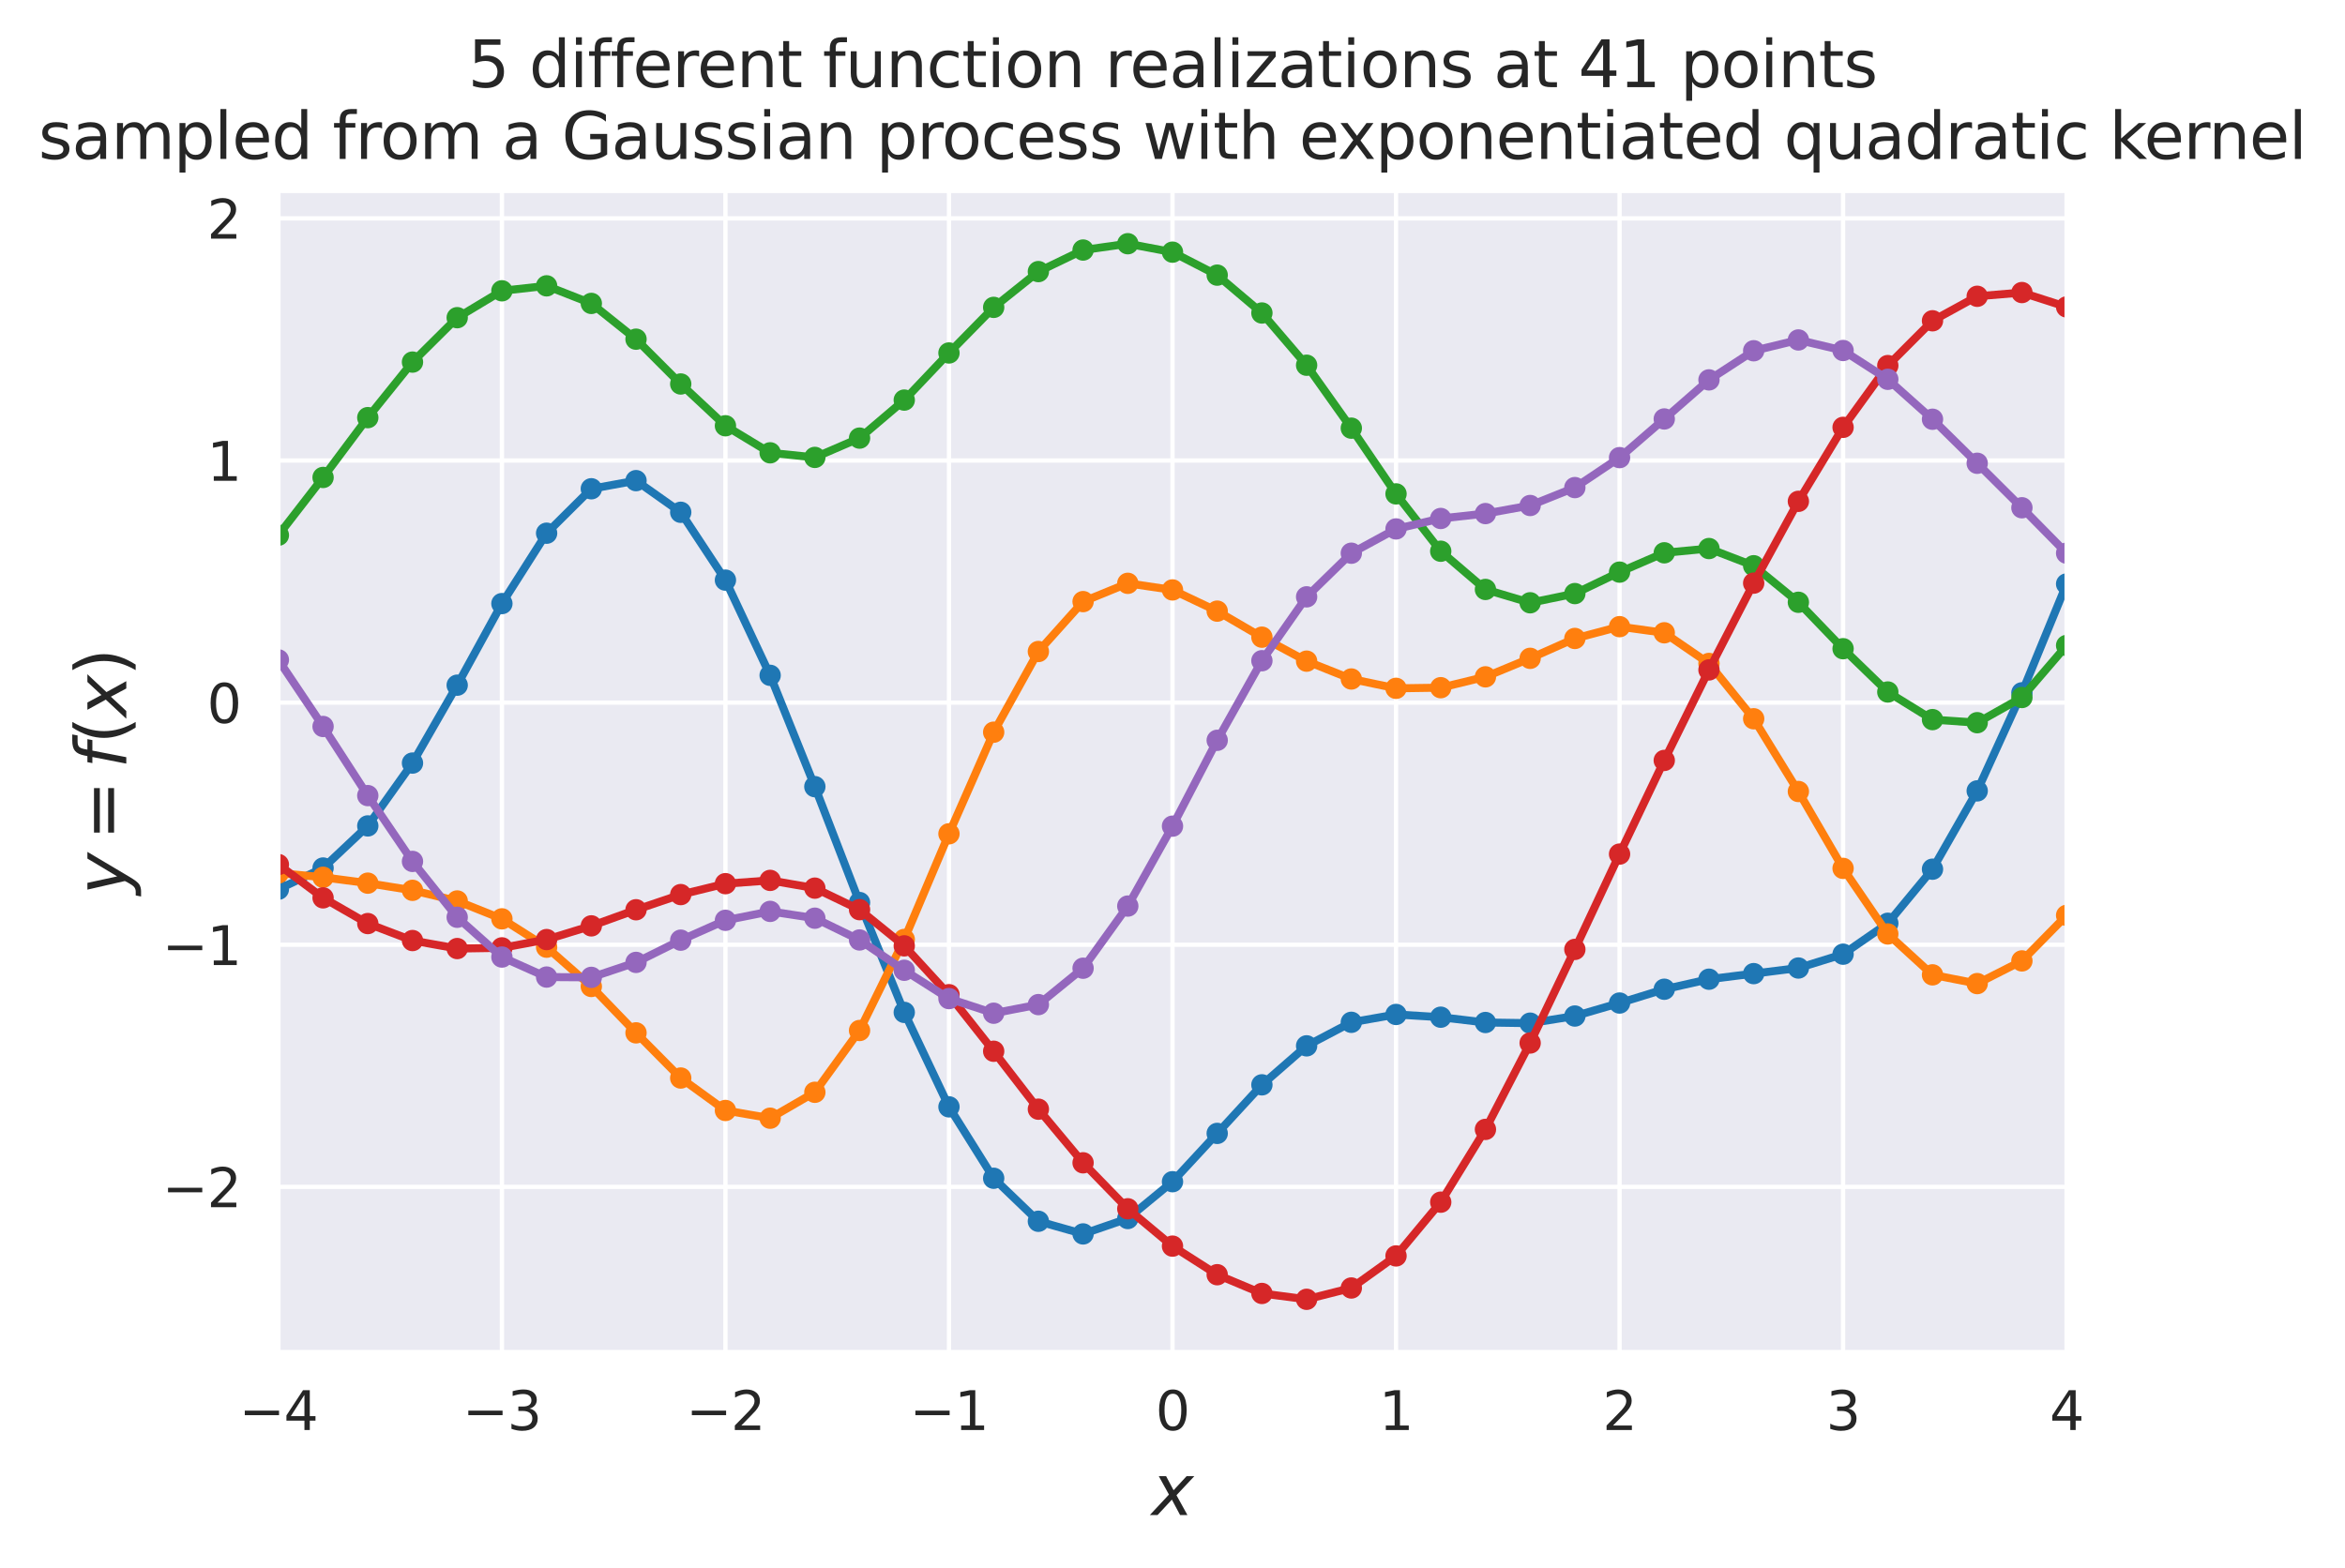 <?xml version="1.0" encoding="utf-8" standalone="no"?>
<!DOCTYPE svg PUBLIC "-//W3C//DTD SVG 1.1//EN"
  "http://www.w3.org/Graphics/SVG/1.1/DTD/svg11.dtd">
<svg height="293.655pt" version="1.1" viewBox="0 0 439.037 293.655" width="439.037pt" xmlns="http://www.w3.org/2000/svg" xmlns:xlink="http://www.w3.org/1999/xlink">
 <defs>
  <style type="text/css">*{stroke-linecap:butt;stroke-linejoin:round;}</style>
 </defs>
 <g id="figure_1">
  <g id="patch_1">
   <path d="M -0 293.655 
L 439.037 293.655 
L 439.037 0 
L -0 0 
z
" style="fill:#ffffff;"/>
  </g>
  <g id="axes_1">
   <g id="patch_2">
    <path d="M 52.118 253.196 
L 386.918 253.196 
L 386.918 35.755 
L 52.118 35.755 
z
" style="fill:#eaeaf2;"/>
   </g>
   <g id="matplotlib.axis_1">
    <g id="xtick_1">
     <g id="line2d_1">
      <path clip-path="url(#p8e8c4ff60f)" d="M 52.118 253.196 
L 52.118 35.755 
" style="fill:none;stroke:#ffffff;stroke-linecap:round;stroke-width:0.8;"/>
     </g>
     <g id="text_1">
      <!-- −4 -->
      <g style="fill:#262626;" transform="translate(44.747 267.794)scale(0.1 -0.1)">
       <defs>
        <path d="M 678 2272 
L 4684 2272 
L 4684 1741 
L 678 1741 
L 678 2272 
z
" id="DejaVuSans-2212" transform="scale(0.016)"/>
        <path d="M 2419 4116 
L 825 1625 
L 2419 1625 
L 2419 4116 
z
M 2253 4666 
L 3047 4666 
L 3047 1625 
L 3713 1625 
L 3713 1100 
L 3047 1100 
L 3047 0 
L 2419 0 
L 2419 1100 
L 313 1100 
L 313 1709 
L 2253 4666 
z
" id="DejaVuSans-34" transform="scale(0.016)"/>
       </defs>
       <use xlink:href="#DejaVuSans-2212"/>
       <use x="83.789" xlink:href="#DejaVuSans-34"/>
      </g>
     </g>
    </g>
    <g id="xtick_2">
     <g id="line2d_2">
      <path clip-path="url(#p8e8c4ff60f)" d="M 93.968 253.196 
L 93.968 35.755 
" style="fill:none;stroke:#ffffff;stroke-linecap:round;stroke-width:0.8;"/>
     </g>
     <g id="text_2">
      <!-- −3 -->
      <g style="fill:#262626;" transform="translate(86.597 267.794)scale(0.1 -0.1)">
       <defs>
        <path d="M 2597 2516 
Q 3050 2419 3304 2112 
Q 3559 1806 3559 1356 
Q 3559 666 3084 287 
Q 2609 -91 1734 -91 
Q 1441 -91 1130 -33 
Q 819 25 488 141 
L 488 750 
Q 750 597 1062 519 
Q 1375 441 1716 441 
Q 2309 441 2620 675 
Q 2931 909 2931 1356 
Q 2931 1769 2642 2001 
Q 2353 2234 1838 2234 
L 1294 2234 
L 1294 2753 
L 1863 2753 
Q 2328 2753 2575 2939 
Q 2822 3125 2822 3475 
Q 2822 3834 2567 4026 
Q 2313 4219 1838 4219 
Q 1578 4219 1281 4162 
Q 984 4106 628 3988 
L 628 4550 
Q 988 4650 1302 4700 
Q 1616 4750 1894 4750 
Q 2613 4750 3031 4423 
Q 3450 4097 3450 3541 
Q 3450 3153 3228 2886 
Q 3006 2619 2597 2516 
z
" id="DejaVuSans-33" transform="scale(0.016)"/>
       </defs>
       <use xlink:href="#DejaVuSans-2212"/>
       <use x="83.789" xlink:href="#DejaVuSans-33"/>
      </g>
     </g>
    </g>
    <g id="xtick_3">
     <g id="line2d_3">
      <path clip-path="url(#p8e8c4ff60f)" d="M 135.818 253.196 
L 135.818 35.755 
" style="fill:none;stroke:#ffffff;stroke-linecap:round;stroke-width:0.8;"/>
     </g>
     <g id="text_3">
      <!-- −2 -->
      <g style="fill:#262626;" transform="translate(128.447 267.794)scale(0.1 -0.1)">
       <defs>
        <path d="M 1228 531 
L 3431 531 
L 3431 0 
L 469 0 
L 469 531 
Q 828 903 1448 1529 
Q 2069 2156 2228 2338 
Q 2531 2678 2651 2914 
Q 2772 3150 2772 3378 
Q 2772 3750 2511 3984 
Q 2250 4219 1831 4219 
Q 1534 4219 1204 4116 
Q 875 4013 500 3803 
L 500 4441 
Q 881 4594 1212 4672 
Q 1544 4750 1819 4750 
Q 2544 4750 2975 4387 
Q 3406 4025 3406 3419 
Q 3406 3131 3298 2873 
Q 3191 2616 2906 2266 
Q 2828 2175 2409 1742 
Q 1991 1309 1228 531 
z
" id="DejaVuSans-32" transform="scale(0.016)"/>
       </defs>
       <use xlink:href="#DejaVuSans-2212"/>
       <use x="83.789" xlink:href="#DejaVuSans-32"/>
      </g>
     </g>
    </g>
    <g id="xtick_4">
     <g id="line2d_4">
      <path clip-path="url(#p8e8c4ff60f)" d="M 177.668 253.196 
L 177.668 35.755 
" style="fill:none;stroke:#ffffff;stroke-linecap:round;stroke-width:0.8;"/>
     </g>
     <g id="text_4">
      <!-- −1 -->
      <g style="fill:#262626;" transform="translate(170.297 267.794)scale(0.1 -0.1)">
       <defs>
        <path d="M 794 531 
L 1825 531 
L 1825 4091 
L 703 3866 
L 703 4441 
L 1819 4666 
L 2450 4666 
L 2450 531 
L 3481 531 
L 3481 0 
L 794 0 
L 794 531 
z
" id="DejaVuSans-31" transform="scale(0.016)"/>
       </defs>
       <use xlink:href="#DejaVuSans-2212"/>
       <use x="83.789" xlink:href="#DejaVuSans-31"/>
      </g>
     </g>
    </g>
    <g id="xtick_5">
     <g id="line2d_5">
      <path clip-path="url(#p8e8c4ff60f)" d="M 219.518 253.196 
L 219.518 35.755 
" style="fill:none;stroke:#ffffff;stroke-linecap:round;stroke-width:0.8;"/>
     </g>
     <g id="text_5">
      <!-- 0 -->
      <g style="fill:#262626;" transform="translate(216.337 267.794)scale(0.1 -0.1)">
       <defs>
        <path d="M 2034 4250 
Q 1547 4250 1301 3770 
Q 1056 3291 1056 2328 
Q 1056 1369 1301 889 
Q 1547 409 2034 409 
Q 2525 409 2770 889 
Q 3016 1369 3016 2328 
Q 3016 3291 2770 3770 
Q 2525 4250 2034 4250 
z
M 2034 4750 
Q 2819 4750 3233 4129 
Q 3647 3509 3647 2328 
Q 3647 1150 3233 529 
Q 2819 -91 2034 -91 
Q 1250 -91 836 529 
Q 422 1150 422 2328 
Q 422 3509 836 4129 
Q 1250 4750 2034 4750 
z
" id="DejaVuSans-30" transform="scale(0.016)"/>
       </defs>
       <use xlink:href="#DejaVuSans-30"/>
      </g>
     </g>
    </g>
    <g id="xtick_6">
     <g id="line2d_6">
      <path clip-path="url(#p8e8c4ff60f)" d="M 261.368 253.196 
L 261.368 35.755 
" style="fill:none;stroke:#ffffff;stroke-linecap:round;stroke-width:0.8;"/>
     </g>
     <g id="text_6">
      <!-- 1 -->
      <g style="fill:#262626;" transform="translate(258.187 267.794)scale(0.1 -0.1)">
       <use xlink:href="#DejaVuSans-31"/>
      </g>
     </g>
    </g>
    <g id="xtick_7">
     <g id="line2d_7">
      <path clip-path="url(#p8e8c4ff60f)" d="M 303.218 253.196 
L 303.218 35.755 
" style="fill:none;stroke:#ffffff;stroke-linecap:round;stroke-width:0.8;"/>
     </g>
     <g id="text_7">
      <!-- 2 -->
      <g style="fill:#262626;" transform="translate(300.037 267.794)scale(0.1 -0.1)">
       <use xlink:href="#DejaVuSans-32"/>
      </g>
     </g>
    </g>
    <g id="xtick_8">
     <g id="line2d_8">
      <path clip-path="url(#p8e8c4ff60f)" d="M 345.068 253.196 
L 345.068 35.755 
" style="fill:none;stroke:#ffffff;stroke-linecap:round;stroke-width:0.8;"/>
     </g>
     <g id="text_8">
      <!-- 3 -->
      <g style="fill:#262626;" transform="translate(341.887 267.794)scale(0.1 -0.1)">
       <use xlink:href="#DejaVuSans-33"/>
      </g>
     </g>
    </g>
    <g id="xtick_9">
     <g id="line2d_9">
      <path clip-path="url(#p8e8c4ff60f)" d="M 386.918 253.196 
L 386.918 35.755 
" style="fill:none;stroke:#ffffff;stroke-linecap:round;stroke-width:0.8;"/>
     </g>
     <g id="text_9">
      <!-- 4 -->
      <g style="fill:#262626;" transform="translate(383.737 267.794)scale(0.1 -0.1)">
       <use xlink:href="#DejaVuSans-34"/>
      </g>
     </g>
    </g>
    <g id="text_10">
     <!-- $x$ -->
     <g style="fill:#262626;" transform="translate(215.618 283.752)scale(0.13 -0.13)">
      <defs>
       <path d="M 3841 3500 
L 2234 1784 
L 3219 0 
L 2559 0 
L 1819 1388 
L 531 0 
L -166 0 
L 1556 1844 
L 641 3500 
L 1300 3500 
L 1972 2234 
L 3144 3500 
L 3841 3500 
z
" id="DejaVuSans-Oblique-78" transform="scale(0.016)"/>
      </defs>
      <use transform="translate(0 0.312)" xlink:href="#DejaVuSans-Oblique-78"/>
     </g>
    </g>
   </g>
   <g id="matplotlib.axis_2">
    <g id="ytick_1">
     <g id="line2d_10">
      <path clip-path="url(#p8e8c4ff60f)" d="M 52.118 222.259 
L 386.918 222.259 
" style="fill:none;stroke:#ffffff;stroke-linecap:round;stroke-width:0.8;"/>
     </g>
     <g id="text_11">
      <!-- −2 -->
      <g style="fill:#262626;" transform="translate(30.376 226.058)scale(0.1 -0.1)">
       <use xlink:href="#DejaVuSans-2212"/>
       <use x="83.789" xlink:href="#DejaVuSans-32"/>
      </g>
     </g>
    </g>
    <g id="ytick_2">
     <g id="line2d_11">
      <path clip-path="url(#p8e8c4ff60f)" d="M 52.118 176.916 
L 386.918 176.916 
" style="fill:none;stroke:#ffffff;stroke-linecap:round;stroke-width:0.8;"/>
     </g>
     <g id="text_12">
      <!-- −1 -->
      <g style="fill:#262626;" transform="translate(30.376 180.716)scale(0.1 -0.1)">
       <use xlink:href="#DejaVuSans-2212"/>
       <use x="83.789" xlink:href="#DejaVuSans-31"/>
      </g>
     </g>
    </g>
    <g id="ytick_3">
     <g id="line2d_12">
      <path clip-path="url(#p8e8c4ff60f)" d="M 52.118 131.574 
L 386.918 131.574 
" style="fill:none;stroke:#ffffff;stroke-linecap:round;stroke-width:0.8;"/>
     </g>
     <g id="text_13">
      <!-- 0 -->
      <g style="fill:#262626;" transform="translate(38.756 135.374)scale(0.1 -0.1)">
       <use xlink:href="#DejaVuSans-30"/>
      </g>
     </g>
    </g>
    <g id="ytick_4">
     <g id="line2d_13">
      <path clip-path="url(#p8e8c4ff60f)" d="M 52.118 86.232 
L 386.918 86.232 
" style="fill:none;stroke:#ffffff;stroke-linecap:round;stroke-width:0.8;"/>
     </g>
     <g id="text_14">
      <!-- 1 -->
      <g style="fill:#262626;" transform="translate(38.756 90.032)scale(0.1 -0.1)">
       <use xlink:href="#DejaVuSans-31"/>
      </g>
     </g>
    </g>
    <g id="ytick_5">
     <g id="line2d_14">
      <path clip-path="url(#p8e8c4ff60f)" d="M 52.118 40.89 
L 386.918 40.89 
" style="fill:none;stroke:#ffffff;stroke-linecap:round;stroke-width:0.8;"/>
     </g>
     <g id="text_15">
      <!-- 2 -->
      <g style="fill:#262626;" transform="translate(38.756 44.689)scale(0.1 -0.1)">
       <use xlink:href="#DejaVuSans-32"/>
      </g>
     </g>
    </g>
    <g id="text_16">
     <!-- $y = f(x)$ -->
     <g style="fill:#262626;" transform="translate(23.646 167.55)rotate(-90)scale(0.13 -0.13)">
      <defs>
       <path d="M 1588 -325 
Q 1188 -997 936 -1164 
Q 684 -1331 294 -1331 
L -159 -1331 
L -63 -850 
L 269 -850 
Q 509 -850 678 -719 
Q 847 -588 1056 -206 
L 1234 128 
L 459 3500 
L 1069 3500 
L 1650 819 
L 3256 3500 
L 3859 3500 
L 1588 -325 
z
" id="DejaVuSans-Oblique-79" transform="scale(0.016)"/>
       <path d="M 678 2906 
L 4684 2906 
L 4684 2381 
L 678 2381 
L 678 2906 
z
M 678 1631 
L 4684 1631 
L 4684 1100 
L 678 1100 
L 678 1631 
z
" id="DejaVuSans-3d" transform="scale(0.016)"/>
       <path d="M 3059 4863 
L 2969 4384 
L 2419 4384 
Q 2106 4384 1964 4261 
Q 1822 4138 1753 3809 
L 1691 3500 
L 2638 3500 
L 2553 3053 
L 1606 3053 
L 1013 0 
L 434 0 
L 1031 3053 
L 481 3053 
L 563 3500 
L 1113 3500 
L 1159 3744 
Q 1278 4363 1576 4613 
Q 1875 4863 2516 4863 
L 3059 4863 
z
" id="DejaVuSans-Oblique-66" transform="scale(0.016)"/>
       <path d="M 1984 4856 
Q 1566 4138 1362 3434 
Q 1159 2731 1159 2009 
Q 1159 1288 1364 580 
Q 1569 -128 1984 -844 
L 1484 -844 
Q 1016 -109 783 600 
Q 550 1309 550 2009 
Q 550 2706 781 3412 
Q 1013 4119 1484 4856 
L 1984 4856 
z
" id="DejaVuSans-28" transform="scale(0.016)"/>
       <path d="M 513 4856 
L 1013 4856 
Q 1481 4119 1714 3412 
Q 1947 2706 1947 2009 
Q 1947 1309 1714 600 
Q 1481 -109 1013 -844 
L 513 -844 
Q 928 -128 1133 580 
Q 1338 1288 1338 2009 
Q 1338 2731 1133 3434 
Q 928 4138 513 4856 
z
" id="DejaVuSans-29" transform="scale(0.016)"/>
      </defs>
      <use transform="translate(0 0.016)" xlink:href="#DejaVuSans-Oblique-79"/>
      <use transform="translate(78.662 0.016)" xlink:href="#DejaVuSans-3d"/>
      <use transform="translate(181.934 0.016)" xlink:href="#DejaVuSans-Oblique-66"/>
      <use transform="translate(217.139 0.016)" xlink:href="#DejaVuSans-28"/>
      <use transform="translate(256.152 0.016)" xlink:href="#DejaVuSans-Oblique-78"/>
      <use transform="translate(315.332 0.016)" xlink:href="#DejaVuSans-29"/>
     </g>
    </g>
   </g>
   <g id="line2d_15">
    <path clip-path="url(#p8e8c4ff60f)" d="M 52.118 166.522 
L 60.488 162.548 
L 68.858 154.663 
L 77.228 142.894 
L 85.598 128.308 
L 93.968 113.028 
L 102.338 99.851 
L 110.708 91.528 
L 119.078 90.005 
L 127.448 95.932 
L 135.818 108.635 
L 144.188 126.464 
L 152.558 147.31 
L 160.928 169.012 
L 169.298 189.582 
L 177.668 207.274 
L 186.038 220.647 
L 194.408 228.699 
L 202.778 231.067 
L 211.148 228.183 
L 219.518 221.288 
L 227.888 212.243 
L 236.258 203.149 
L 244.628 195.848 
L 252.998 191.44 
L 261.368 189.97 
L 269.738 190.483 
L 278.108 191.476 
L 286.478 191.599 
L 294.848 190.265 
L 303.218 187.831 
L 311.588 185.247 
L 319.958 183.368 
L 328.328 182.322 
L 336.698 181.273 
L 345.068 178.683 
L 353.438 172.895 
L 361.808 162.768 
L 370.178 148.104 
L 378.548 129.74 
L 386.918 109.354 
" style="fill:none;stroke:#1f77b4;stroke-linecap:round;stroke-width:1.5;"/>
    <defs>
     <path d="M 0 1.5 
C 0.398 1.5 0.779 1.342 1.061 1.061 
C 1.342 0.779 1.5 0.398 1.5 0 
C 1.5 -0.398 1.342 -0.779 1.061 -1.061 
C 0.779 -1.342 0.398 -1.5 0 -1.5 
C -0.398 -1.5 -0.779 -1.342 -1.061 -1.061 
C -1.342 -0.779 -1.5 -0.398 -1.5 0 
C -1.5 0.398 -1.342 0.779 -1.061 1.061 
C -0.779 1.342 -0.398 1.5 0 1.5 
z
" id="m018e486f20" style="stroke:#1f77b4;"/>
    </defs>
    <g clip-path="url(#p8e8c4ff60f)">
     <use style="fill:#1f77b4;stroke:#1f77b4;" x="52.118" xlink:href="#m018e486f20" y="166.522"/>
     <use style="fill:#1f77b4;stroke:#1f77b4;" x="60.488" xlink:href="#m018e486f20" y="162.548"/>
     <use style="fill:#1f77b4;stroke:#1f77b4;" x="68.858" xlink:href="#m018e486f20" y="154.663"/>
     <use style="fill:#1f77b4;stroke:#1f77b4;" x="77.228" xlink:href="#m018e486f20" y="142.894"/>
     <use style="fill:#1f77b4;stroke:#1f77b4;" x="85.598" xlink:href="#m018e486f20" y="128.308"/>
     <use style="fill:#1f77b4;stroke:#1f77b4;" x="93.968" xlink:href="#m018e486f20" y="113.028"/>
     <use style="fill:#1f77b4;stroke:#1f77b4;" x="102.338" xlink:href="#m018e486f20" y="99.851"/>
     <use style="fill:#1f77b4;stroke:#1f77b4;" x="110.708" xlink:href="#m018e486f20" y="91.528"/>
     <use style="fill:#1f77b4;stroke:#1f77b4;" x="119.078" xlink:href="#m018e486f20" y="90.005"/>
     <use style="fill:#1f77b4;stroke:#1f77b4;" x="127.448" xlink:href="#m018e486f20" y="95.932"/>
     <use style="fill:#1f77b4;stroke:#1f77b4;" x="135.818" xlink:href="#m018e486f20" y="108.635"/>
     <use style="fill:#1f77b4;stroke:#1f77b4;" x="144.188" xlink:href="#m018e486f20" y="126.464"/>
     <use style="fill:#1f77b4;stroke:#1f77b4;" x="152.558" xlink:href="#m018e486f20" y="147.31"/>
     <use style="fill:#1f77b4;stroke:#1f77b4;" x="160.928" xlink:href="#m018e486f20" y="169.012"/>
     <use style="fill:#1f77b4;stroke:#1f77b4;" x="169.298" xlink:href="#m018e486f20" y="189.582"/>
     <use style="fill:#1f77b4;stroke:#1f77b4;" x="177.668" xlink:href="#m018e486f20" y="207.274"/>
     <use style="fill:#1f77b4;stroke:#1f77b4;" x="186.038" xlink:href="#m018e486f20" y="220.647"/>
     <use style="fill:#1f77b4;stroke:#1f77b4;" x="194.408" xlink:href="#m018e486f20" y="228.699"/>
     <use style="fill:#1f77b4;stroke:#1f77b4;" x="202.778" xlink:href="#m018e486f20" y="231.067"/>
     <use style="fill:#1f77b4;stroke:#1f77b4;" x="211.148" xlink:href="#m018e486f20" y="228.183"/>
     <use style="fill:#1f77b4;stroke:#1f77b4;" x="219.518" xlink:href="#m018e486f20" y="221.288"/>
     <use style="fill:#1f77b4;stroke:#1f77b4;" x="227.888" xlink:href="#m018e486f20" y="212.243"/>
     <use style="fill:#1f77b4;stroke:#1f77b4;" x="236.258" xlink:href="#m018e486f20" y="203.149"/>
     <use style="fill:#1f77b4;stroke:#1f77b4;" x="244.628" xlink:href="#m018e486f20" y="195.848"/>
     <use style="fill:#1f77b4;stroke:#1f77b4;" x="252.998" xlink:href="#m018e486f20" y="191.44"/>
     <use style="fill:#1f77b4;stroke:#1f77b4;" x="261.368" xlink:href="#m018e486f20" y="189.97"/>
     <use style="fill:#1f77b4;stroke:#1f77b4;" x="269.738" xlink:href="#m018e486f20" y="190.483"/>
     <use style="fill:#1f77b4;stroke:#1f77b4;" x="278.108" xlink:href="#m018e486f20" y="191.476"/>
     <use style="fill:#1f77b4;stroke:#1f77b4;" x="286.478" xlink:href="#m018e486f20" y="191.599"/>
     <use style="fill:#1f77b4;stroke:#1f77b4;" x="294.848" xlink:href="#m018e486f20" y="190.265"/>
     <use style="fill:#1f77b4;stroke:#1f77b4;" x="303.218" xlink:href="#m018e486f20" y="187.831"/>
     <use style="fill:#1f77b4;stroke:#1f77b4;" x="311.588" xlink:href="#m018e486f20" y="185.247"/>
     <use style="fill:#1f77b4;stroke:#1f77b4;" x="319.958" xlink:href="#m018e486f20" y="183.368"/>
     <use style="fill:#1f77b4;stroke:#1f77b4;" x="328.328" xlink:href="#m018e486f20" y="182.322"/>
     <use style="fill:#1f77b4;stroke:#1f77b4;" x="336.698" xlink:href="#m018e486f20" y="181.273"/>
     <use style="fill:#1f77b4;stroke:#1f77b4;" x="345.068" xlink:href="#m018e486f20" y="178.683"/>
     <use style="fill:#1f77b4;stroke:#1f77b4;" x="353.438" xlink:href="#m018e486f20" y="172.895"/>
     <use style="fill:#1f77b4;stroke:#1f77b4;" x="361.808" xlink:href="#m018e486f20" y="162.768"/>
     <use style="fill:#1f77b4;stroke:#1f77b4;" x="370.178" xlink:href="#m018e486f20" y="148.104"/>
     <use style="fill:#1f77b4;stroke:#1f77b4;" x="378.548" xlink:href="#m018e486f20" y="129.74"/>
     <use style="fill:#1f77b4;stroke:#1f77b4;" x="386.918" xlink:href="#m018e486f20" y="109.354"/>
    </g>
   </g>
   <g id="line2d_16">
    <path clip-path="url(#p8e8c4ff60f)" d="M 52.118 163.476 
L 60.488 164.282 
L 68.858 165.382 
L 77.228 166.726 
L 85.598 168.719 
L 93.968 172.065 
L 102.338 177.372 
L 110.708 184.729 
L 119.078 193.416 
L 127.448 201.874 
L 135.818 207.952 
L 144.188 209.399 
L 152.558 204.545 
L 160.928 192.974 
L 169.298 175.924 
L 177.668 156.139 
L 186.038 137.113 
L 194.408 122.002 
L 202.778 112.658 
L 211.148 109.234 
L 219.518 110.471 
L 227.888 114.442 
L 236.258 119.32 
L 244.628 123.809 
L 252.998 127.149 
L 261.368 128.899 
L 269.738 128.778 
L 278.108 126.746 
L 286.478 123.28 
L 294.848 119.559 
L 303.218 117.349 
L 311.588 118.498 
L 319.958 124.238 
L 328.328 134.599 
L 336.698 148.216 
L 345.068 162.617 
L 353.438 174.898 
L 361.808 182.553 
L 370.178 184.19 
L 378.548 179.941 
L 386.918 171.412 
" style="fill:none;stroke:#ff7f0e;stroke-linecap:round;stroke-width:1.5;"/>
    <defs>
     <path d="M 0 1.5 
C 0.398 1.5 0.779 1.342 1.061 1.061 
C 1.342 0.779 1.5 0.398 1.5 0 
C 1.5 -0.398 1.342 -0.779 1.061 -1.061 
C 0.779 -1.342 0.398 -1.5 0 -1.5 
C -0.398 -1.5 -0.779 -1.342 -1.061 -1.061 
C -1.342 -0.779 -1.5 -0.398 -1.5 0 
C -1.5 0.398 -1.342 0.779 -1.061 1.061 
C -0.779 1.342 -0.398 1.5 0 1.5 
z
" id="m742709e045" style="stroke:#ff7f0e;"/>
    </defs>
    <g clip-path="url(#p8e8c4ff60f)">
     <use style="fill:#ff7f0e;stroke:#ff7f0e;" x="52.118" xlink:href="#m742709e045" y="163.476"/>
     <use style="fill:#ff7f0e;stroke:#ff7f0e;" x="60.488" xlink:href="#m742709e045" y="164.282"/>
     <use style="fill:#ff7f0e;stroke:#ff7f0e;" x="68.858" xlink:href="#m742709e045" y="165.382"/>
     <use style="fill:#ff7f0e;stroke:#ff7f0e;" x="77.228" xlink:href="#m742709e045" y="166.726"/>
     <use style="fill:#ff7f0e;stroke:#ff7f0e;" x="85.598" xlink:href="#m742709e045" y="168.719"/>
     <use style="fill:#ff7f0e;stroke:#ff7f0e;" x="93.968" xlink:href="#m742709e045" y="172.065"/>
     <use style="fill:#ff7f0e;stroke:#ff7f0e;" x="102.338" xlink:href="#m742709e045" y="177.372"/>
     <use style="fill:#ff7f0e;stroke:#ff7f0e;" x="110.708" xlink:href="#m742709e045" y="184.729"/>
     <use style="fill:#ff7f0e;stroke:#ff7f0e;" x="119.078" xlink:href="#m742709e045" y="193.416"/>
     <use style="fill:#ff7f0e;stroke:#ff7f0e;" x="127.448" xlink:href="#m742709e045" y="201.874"/>
     <use style="fill:#ff7f0e;stroke:#ff7f0e;" x="135.818" xlink:href="#m742709e045" y="207.952"/>
     <use style="fill:#ff7f0e;stroke:#ff7f0e;" x="144.188" xlink:href="#m742709e045" y="209.399"/>
     <use style="fill:#ff7f0e;stroke:#ff7f0e;" x="152.558" xlink:href="#m742709e045" y="204.545"/>
     <use style="fill:#ff7f0e;stroke:#ff7f0e;" x="160.928" xlink:href="#m742709e045" y="192.974"/>
     <use style="fill:#ff7f0e;stroke:#ff7f0e;" x="169.298" xlink:href="#m742709e045" y="175.924"/>
     <use style="fill:#ff7f0e;stroke:#ff7f0e;" x="177.668" xlink:href="#m742709e045" y="156.139"/>
     <use style="fill:#ff7f0e;stroke:#ff7f0e;" x="186.038" xlink:href="#m742709e045" y="137.113"/>
     <use style="fill:#ff7f0e;stroke:#ff7f0e;" x="194.408" xlink:href="#m742709e045" y="122.002"/>
     <use style="fill:#ff7f0e;stroke:#ff7f0e;" x="202.778" xlink:href="#m742709e045" y="112.658"/>
     <use style="fill:#ff7f0e;stroke:#ff7f0e;" x="211.148" xlink:href="#m742709e045" y="109.234"/>
     <use style="fill:#ff7f0e;stroke:#ff7f0e;" x="219.518" xlink:href="#m742709e045" y="110.471"/>
     <use style="fill:#ff7f0e;stroke:#ff7f0e;" x="227.888" xlink:href="#m742709e045" y="114.442"/>
     <use style="fill:#ff7f0e;stroke:#ff7f0e;" x="236.258" xlink:href="#m742709e045" y="119.32"/>
     <use style="fill:#ff7f0e;stroke:#ff7f0e;" x="244.628" xlink:href="#m742709e045" y="123.809"/>
     <use style="fill:#ff7f0e;stroke:#ff7f0e;" x="252.998" xlink:href="#m742709e045" y="127.149"/>
     <use style="fill:#ff7f0e;stroke:#ff7f0e;" x="261.368" xlink:href="#m742709e045" y="128.899"/>
     <use style="fill:#ff7f0e;stroke:#ff7f0e;" x="269.738" xlink:href="#m742709e045" y="128.778"/>
     <use style="fill:#ff7f0e;stroke:#ff7f0e;" x="278.108" xlink:href="#m742709e045" y="126.746"/>
     <use style="fill:#ff7f0e;stroke:#ff7f0e;" x="286.478" xlink:href="#m742709e045" y="123.28"/>
     <use style="fill:#ff7f0e;stroke:#ff7f0e;" x="294.848" xlink:href="#m742709e045" y="119.559"/>
     <use style="fill:#ff7f0e;stroke:#ff7f0e;" x="303.218" xlink:href="#m742709e045" y="117.349"/>
     <use style="fill:#ff7f0e;stroke:#ff7f0e;" x="311.588" xlink:href="#m742709e045" y="118.498"/>
     <use style="fill:#ff7f0e;stroke:#ff7f0e;" x="319.958" xlink:href="#m742709e045" y="124.238"/>
     <use style="fill:#ff7f0e;stroke:#ff7f0e;" x="328.328" xlink:href="#m742709e045" y="134.599"/>
     <use style="fill:#ff7f0e;stroke:#ff7f0e;" x="336.698" xlink:href="#m742709e045" y="148.216"/>
     <use style="fill:#ff7f0e;stroke:#ff7f0e;" x="345.068" xlink:href="#m742709e045" y="162.617"/>
     <use style="fill:#ff7f0e;stroke:#ff7f0e;" x="353.438" xlink:href="#m742709e045" y="174.898"/>
     <use style="fill:#ff7f0e;stroke:#ff7f0e;" x="361.808" xlink:href="#m742709e045" y="182.553"/>
     <use style="fill:#ff7f0e;stroke:#ff7f0e;" x="370.178" xlink:href="#m742709e045" y="184.19"/>
     <use style="fill:#ff7f0e;stroke:#ff7f0e;" x="378.548" xlink:href="#m742709e045" y="179.941"/>
     <use style="fill:#ff7f0e;stroke:#ff7f0e;" x="386.918" xlink:href="#m742709e045" y="171.412"/>
    </g>
   </g>
   <g id="line2d_17">
    <path clip-path="url(#p8e8c4ff60f)" d="M 52.118 100.227 
L 60.488 89.409 
L 68.858 78.207 
L 77.228 67.806 
L 85.598 59.49 
L 93.968 54.457 
L 102.338 53.527 
L 110.708 56.818 
L 119.078 63.516 
L 127.448 71.906 
L 135.818 79.73 
L 144.188 84.797 
L 152.558 85.656 
L 160.928 82.042 
L 169.298 74.921 
L 177.668 66.098 
L 186.038 57.559 
L 194.408 50.859 
L 202.778 46.822 
L 211.148 45.639 
L 219.518 47.22 
L 227.888 51.523 
L 236.258 58.614 
L 244.628 68.393 
L 252.998 80.18 
L 261.368 92.486 
L 269.738 103.224 
L 278.108 110.381 
L 286.478 112.878 
L 294.848 111.156 
L 303.218 107.137 
L 311.588 103.52 
L 319.958 102.721 
L 328.328 105.943 
L 336.698 112.784 
L 345.068 121.48 
L 353.438 129.585 
L 361.808 134.756 
L 370.178 135.333 
L 378.548 130.618 
L 386.918 120.873 
" style="fill:none;stroke:#2ca02c;stroke-linecap:round;stroke-width:1.5;"/>
    <defs>
     <path d="M 0 1.5 
C 0.398 1.5 0.779 1.342 1.061 1.061 
C 1.342 0.779 1.5 0.398 1.5 0 
C 1.5 -0.398 1.342 -0.779 1.061 -1.061 
C 0.779 -1.342 0.398 -1.5 0 -1.5 
C -0.398 -1.5 -0.779 -1.342 -1.061 -1.061 
C -1.342 -0.779 -1.5 -0.398 -1.5 0 
C -1.5 0.398 -1.342 0.779 -1.061 1.061 
C -0.779 1.342 -0.398 1.5 0 1.5 
z
" id="m49ed3416c1" style="stroke:#2ca02c;"/>
    </defs>
    <g clip-path="url(#p8e8c4ff60f)">
     <use style="fill:#2ca02c;stroke:#2ca02c;" x="52.118" xlink:href="#m49ed3416c1" y="100.227"/>
     <use style="fill:#2ca02c;stroke:#2ca02c;" x="60.488" xlink:href="#m49ed3416c1" y="89.409"/>
     <use style="fill:#2ca02c;stroke:#2ca02c;" x="68.858" xlink:href="#m49ed3416c1" y="78.207"/>
     <use style="fill:#2ca02c;stroke:#2ca02c;" x="77.228" xlink:href="#m49ed3416c1" y="67.806"/>
     <use style="fill:#2ca02c;stroke:#2ca02c;" x="85.598" xlink:href="#m49ed3416c1" y="59.49"/>
     <use style="fill:#2ca02c;stroke:#2ca02c;" x="93.968" xlink:href="#m49ed3416c1" y="54.457"/>
     <use style="fill:#2ca02c;stroke:#2ca02c;" x="102.338" xlink:href="#m49ed3416c1" y="53.527"/>
     <use style="fill:#2ca02c;stroke:#2ca02c;" x="110.708" xlink:href="#m49ed3416c1" y="56.818"/>
     <use style="fill:#2ca02c;stroke:#2ca02c;" x="119.078" xlink:href="#m49ed3416c1" y="63.516"/>
     <use style="fill:#2ca02c;stroke:#2ca02c;" x="127.448" xlink:href="#m49ed3416c1" y="71.906"/>
     <use style="fill:#2ca02c;stroke:#2ca02c;" x="135.818" xlink:href="#m49ed3416c1" y="79.73"/>
     <use style="fill:#2ca02c;stroke:#2ca02c;" x="144.188" xlink:href="#m49ed3416c1" y="84.797"/>
     <use style="fill:#2ca02c;stroke:#2ca02c;" x="152.558" xlink:href="#m49ed3416c1" y="85.656"/>
     <use style="fill:#2ca02c;stroke:#2ca02c;" x="160.928" xlink:href="#m49ed3416c1" y="82.042"/>
     <use style="fill:#2ca02c;stroke:#2ca02c;" x="169.298" xlink:href="#m49ed3416c1" y="74.921"/>
     <use style="fill:#2ca02c;stroke:#2ca02c;" x="177.668" xlink:href="#m49ed3416c1" y="66.098"/>
     <use style="fill:#2ca02c;stroke:#2ca02c;" x="186.038" xlink:href="#m49ed3416c1" y="57.559"/>
     <use style="fill:#2ca02c;stroke:#2ca02c;" x="194.408" xlink:href="#m49ed3416c1" y="50.859"/>
     <use style="fill:#2ca02c;stroke:#2ca02c;" x="202.778" xlink:href="#m49ed3416c1" y="46.822"/>
     <use style="fill:#2ca02c;stroke:#2ca02c;" x="211.148" xlink:href="#m49ed3416c1" y="45.639"/>
     <use style="fill:#2ca02c;stroke:#2ca02c;" x="219.518" xlink:href="#m49ed3416c1" y="47.22"/>
     <use style="fill:#2ca02c;stroke:#2ca02c;" x="227.888" xlink:href="#m49ed3416c1" y="51.523"/>
     <use style="fill:#2ca02c;stroke:#2ca02c;" x="236.258" xlink:href="#m49ed3416c1" y="58.614"/>
     <use style="fill:#2ca02c;stroke:#2ca02c;" x="244.628" xlink:href="#m49ed3416c1" y="68.393"/>
     <use style="fill:#2ca02c;stroke:#2ca02c;" x="252.998" xlink:href="#m49ed3416c1" y="80.18"/>
     <use style="fill:#2ca02c;stroke:#2ca02c;" x="261.368" xlink:href="#m49ed3416c1" y="92.486"/>
     <use style="fill:#2ca02c;stroke:#2ca02c;" x="269.738" xlink:href="#m49ed3416c1" y="103.224"/>
     <use style="fill:#2ca02c;stroke:#2ca02c;" x="278.108" xlink:href="#m49ed3416c1" y="110.381"/>
     <use style="fill:#2ca02c;stroke:#2ca02c;" x="286.478" xlink:href="#m49ed3416c1" y="112.878"/>
     <use style="fill:#2ca02c;stroke:#2ca02c;" x="294.848" xlink:href="#m49ed3416c1" y="111.156"/>
     <use style="fill:#2ca02c;stroke:#2ca02c;" x="303.218" xlink:href="#m49ed3416c1" y="107.137"/>
     <use style="fill:#2ca02c;stroke:#2ca02c;" x="311.588" xlink:href="#m49ed3416c1" y="103.52"/>
     <use style="fill:#2ca02c;stroke:#2ca02c;" x="319.958" xlink:href="#m49ed3416c1" y="102.721"/>
     <use style="fill:#2ca02c;stroke:#2ca02c;" x="328.328" xlink:href="#m49ed3416c1" y="105.943"/>
     <use style="fill:#2ca02c;stroke:#2ca02c;" x="336.698" xlink:href="#m49ed3416c1" y="112.784"/>
     <use style="fill:#2ca02c;stroke:#2ca02c;" x="345.068" xlink:href="#m49ed3416c1" y="121.48"/>
     <use style="fill:#2ca02c;stroke:#2ca02c;" x="353.438" xlink:href="#m49ed3416c1" y="129.585"/>
     <use style="fill:#2ca02c;stroke:#2ca02c;" x="361.808" xlink:href="#m49ed3416c1" y="134.756"/>
     <use style="fill:#2ca02c;stroke:#2ca02c;" x="370.178" xlink:href="#m49ed3416c1" y="135.333"/>
     <use style="fill:#2ca02c;stroke:#2ca02c;" x="378.548" xlink:href="#m49ed3416c1" y="130.618"/>
     <use style="fill:#2ca02c;stroke:#2ca02c;" x="386.918" xlink:href="#m49ed3416c1" y="120.873"/>
    </g>
   </g>
   <g id="line2d_18">
    <path clip-path="url(#p8e8c4ff60f)" d="M 52.118 161.894 
L 60.488 168.133 
L 68.858 172.948 
L 77.228 176.13 
L 85.598 177.629 
L 93.968 177.499 
L 102.338 175.946 
L 110.708 173.38 
L 119.078 170.364 
L 127.448 167.522 
L 135.818 165.478 
L 144.188 164.865 
L 152.558 166.315 
L 160.928 170.345 
L 169.298 177.123 
L 177.668 186.268 
L 186.038 196.86 
L 194.408 207.707 
L 202.778 217.75 
L 211.148 226.361 
L 219.518 233.353 
L 227.888 238.706 
L 236.258 242.215 
L 244.628 243.312 
L 252.998 241.193 
L 261.368 235.187 
L 269.738 225.123 
L 278.108 211.493 
L 286.478 195.315 
L 294.848 177.788 
L 303.218 159.937 
L 311.588 142.4 
L 319.958 125.45 
L 328.328 109.2 
L 336.698 93.881 
L 345.068 80.026 
L 353.438 68.46 
L 361.808 60.071 
L 370.178 55.482 
L 378.548 54.784 
L 386.918 57.478 
" style="fill:none;stroke:#d62728;stroke-linecap:round;stroke-width:1.5;"/>
    <defs>
     <path d="M 0 1.5 
C 0.398 1.5 0.779 1.342 1.061 1.061 
C 1.342 0.779 1.5 0.398 1.5 0 
C 1.5 -0.398 1.342 -0.779 1.061 -1.061 
C 0.779 -1.342 0.398 -1.5 0 -1.5 
C -0.398 -1.5 -0.779 -1.342 -1.061 -1.061 
C -1.342 -0.779 -1.5 -0.398 -1.5 0 
C -1.5 0.398 -1.342 0.779 -1.061 1.061 
C -0.779 1.342 -0.398 1.5 0 1.5 
z
" id="mcde1a85557" style="stroke:#d62728;"/>
    </defs>
    <g clip-path="url(#p8e8c4ff60f)">
     <use style="fill:#d62728;stroke:#d62728;" x="52.118" xlink:href="#mcde1a85557" y="161.894"/>
     <use style="fill:#d62728;stroke:#d62728;" x="60.488" xlink:href="#mcde1a85557" y="168.133"/>
     <use style="fill:#d62728;stroke:#d62728;" x="68.858" xlink:href="#mcde1a85557" y="172.948"/>
     <use style="fill:#d62728;stroke:#d62728;" x="77.228" xlink:href="#mcde1a85557" y="176.13"/>
     <use style="fill:#d62728;stroke:#d62728;" x="85.598" xlink:href="#mcde1a85557" y="177.629"/>
     <use style="fill:#d62728;stroke:#d62728;" x="93.968" xlink:href="#mcde1a85557" y="177.499"/>
     <use style="fill:#d62728;stroke:#d62728;" x="102.338" xlink:href="#mcde1a85557" y="175.946"/>
     <use style="fill:#d62728;stroke:#d62728;" x="110.708" xlink:href="#mcde1a85557" y="173.38"/>
     <use style="fill:#d62728;stroke:#d62728;" x="119.078" xlink:href="#mcde1a85557" y="170.364"/>
     <use style="fill:#d62728;stroke:#d62728;" x="127.448" xlink:href="#mcde1a85557" y="167.522"/>
     <use style="fill:#d62728;stroke:#d62728;" x="135.818" xlink:href="#mcde1a85557" y="165.478"/>
     <use style="fill:#d62728;stroke:#d62728;" x="144.188" xlink:href="#mcde1a85557" y="164.865"/>
     <use style="fill:#d62728;stroke:#d62728;" x="152.558" xlink:href="#mcde1a85557" y="166.315"/>
     <use style="fill:#d62728;stroke:#d62728;" x="160.928" xlink:href="#mcde1a85557" y="170.345"/>
     <use style="fill:#d62728;stroke:#d62728;" x="169.298" xlink:href="#mcde1a85557" y="177.123"/>
     <use style="fill:#d62728;stroke:#d62728;" x="177.668" xlink:href="#mcde1a85557" y="186.268"/>
     <use style="fill:#d62728;stroke:#d62728;" x="186.038" xlink:href="#mcde1a85557" y="196.86"/>
     <use style="fill:#d62728;stroke:#d62728;" x="194.408" xlink:href="#mcde1a85557" y="207.707"/>
     <use style="fill:#d62728;stroke:#d62728;" x="202.778" xlink:href="#mcde1a85557" y="217.75"/>
     <use style="fill:#d62728;stroke:#d62728;" x="211.148" xlink:href="#mcde1a85557" y="226.361"/>
     <use style="fill:#d62728;stroke:#d62728;" x="219.518" xlink:href="#mcde1a85557" y="233.353"/>
     <use style="fill:#d62728;stroke:#d62728;" x="227.888" xlink:href="#mcde1a85557" y="238.706"/>
     <use style="fill:#d62728;stroke:#d62728;" x="236.258" xlink:href="#mcde1a85557" y="242.215"/>
     <use style="fill:#d62728;stroke:#d62728;" x="244.628" xlink:href="#mcde1a85557" y="243.312"/>
     <use style="fill:#d62728;stroke:#d62728;" x="252.998" xlink:href="#mcde1a85557" y="241.193"/>
     <use style="fill:#d62728;stroke:#d62728;" x="261.368" xlink:href="#mcde1a85557" y="235.187"/>
     <use style="fill:#d62728;stroke:#d62728;" x="269.738" xlink:href="#mcde1a85557" y="225.123"/>
     <use style="fill:#d62728;stroke:#d62728;" x="278.108" xlink:href="#mcde1a85557" y="211.493"/>
     <use style="fill:#d62728;stroke:#d62728;" x="286.478" xlink:href="#mcde1a85557" y="195.315"/>
     <use style="fill:#d62728;stroke:#d62728;" x="294.848" xlink:href="#mcde1a85557" y="177.788"/>
     <use style="fill:#d62728;stroke:#d62728;" x="303.218" xlink:href="#mcde1a85557" y="159.937"/>
     <use style="fill:#d62728;stroke:#d62728;" x="311.588" xlink:href="#mcde1a85557" y="142.4"/>
     <use style="fill:#d62728;stroke:#d62728;" x="319.958" xlink:href="#mcde1a85557" y="125.45"/>
     <use style="fill:#d62728;stroke:#d62728;" x="328.328" xlink:href="#mcde1a85557" y="109.2"/>
     <use style="fill:#d62728;stroke:#d62728;" x="336.698" xlink:href="#mcde1a85557" y="93.881"/>
     <use style="fill:#d62728;stroke:#d62728;" x="345.068" xlink:href="#mcde1a85557" y="80.026"/>
     <use style="fill:#d62728;stroke:#d62728;" x="353.438" xlink:href="#mcde1a85557" y="68.46"/>
     <use style="fill:#d62728;stroke:#d62728;" x="361.808" xlink:href="#mcde1a85557" y="60.071"/>
     <use style="fill:#d62728;stroke:#d62728;" x="370.178" xlink:href="#mcde1a85557" y="55.482"/>
     <use style="fill:#d62728;stroke:#d62728;" x="378.548" xlink:href="#mcde1a85557" y="54.784"/>
     <use style="fill:#d62728;stroke:#d62728;" x="386.918" xlink:href="#mcde1a85557" y="57.478"/>
    </g>
   </g>
   <g id="line2d_19">
    <path clip-path="url(#p8e8c4ff60f)" d="M 52.118 123.569 
L 60.488 136.043 
L 68.858 148.986 
L 77.228 161.311 
L 85.598 171.769 
L 93.968 179.221 
L 102.338 182.967 
L 110.708 183.025 
L 119.078 180.221 
L 127.448 176.057 
L 135.818 172.339 
L 144.188 170.67 
L 152.558 171.944 
L 160.928 176.02 
L 169.298 181.695 
L 177.668 187 
L 186.038 189.739 
L 194.408 188.125 
L 202.778 181.312 
L 211.148 169.672 
L 219.518 154.71 
L 227.888 138.632 
L 236.258 123.728 
L 244.628 111.765 
L 252.998 103.595 
L 261.368 99.047 
L 269.738 97.091 
L 278.108 96.175 
L 286.478 94.661 
L 294.848 91.307 
L 303.218 85.695 
L 311.588 78.455 
L 319.958 71.138 
L 328.328 65.684 
L 336.698 63.66 
L 345.068 65.638 
L 353.438 71.03 
L 361.808 78.508 
L 370.178 86.753 
L 378.548 95.085 
L 386.918 103.59 
" style="fill:none;stroke:#9467bd;stroke-linecap:round;stroke-width:1.5;"/>
    <defs>
     <path d="M 0 1.5 
C 0.398 1.5 0.779 1.342 1.061 1.061 
C 1.342 0.779 1.5 0.398 1.5 0 
C 1.5 -0.398 1.342 -0.779 1.061 -1.061 
C 0.779 -1.342 0.398 -1.5 0 -1.5 
C -0.398 -1.5 -0.779 -1.342 -1.061 -1.061 
C -1.342 -0.779 -1.5 -0.398 -1.5 0 
C -1.5 0.398 -1.342 0.779 -1.061 1.061 
C -0.779 1.342 -0.398 1.5 0 1.5 
z
" id="md46eca81b7" style="stroke:#9467bd;"/>
    </defs>
    <g clip-path="url(#p8e8c4ff60f)">
     <use style="fill:#9467bd;stroke:#9467bd;" x="52.118" xlink:href="#md46eca81b7" y="123.569"/>
     <use style="fill:#9467bd;stroke:#9467bd;" x="60.488" xlink:href="#md46eca81b7" y="136.043"/>
     <use style="fill:#9467bd;stroke:#9467bd;" x="68.858" xlink:href="#md46eca81b7" y="148.986"/>
     <use style="fill:#9467bd;stroke:#9467bd;" x="77.228" xlink:href="#md46eca81b7" y="161.311"/>
     <use style="fill:#9467bd;stroke:#9467bd;" x="85.598" xlink:href="#md46eca81b7" y="171.769"/>
     <use style="fill:#9467bd;stroke:#9467bd;" x="93.968" xlink:href="#md46eca81b7" y="179.221"/>
     <use style="fill:#9467bd;stroke:#9467bd;" x="102.338" xlink:href="#md46eca81b7" y="182.967"/>
     <use style="fill:#9467bd;stroke:#9467bd;" x="110.708" xlink:href="#md46eca81b7" y="183.025"/>
     <use style="fill:#9467bd;stroke:#9467bd;" x="119.078" xlink:href="#md46eca81b7" y="180.221"/>
     <use style="fill:#9467bd;stroke:#9467bd;" x="127.448" xlink:href="#md46eca81b7" y="176.057"/>
     <use style="fill:#9467bd;stroke:#9467bd;" x="135.818" xlink:href="#md46eca81b7" y="172.339"/>
     <use style="fill:#9467bd;stroke:#9467bd;" x="144.188" xlink:href="#md46eca81b7" y="170.67"/>
     <use style="fill:#9467bd;stroke:#9467bd;" x="152.558" xlink:href="#md46eca81b7" y="171.944"/>
     <use style="fill:#9467bd;stroke:#9467bd;" x="160.928" xlink:href="#md46eca81b7" y="176.02"/>
     <use style="fill:#9467bd;stroke:#9467bd;" x="169.298" xlink:href="#md46eca81b7" y="181.695"/>
     <use style="fill:#9467bd;stroke:#9467bd;" x="177.668" xlink:href="#md46eca81b7" y="187"/>
     <use style="fill:#9467bd;stroke:#9467bd;" x="186.038" xlink:href="#md46eca81b7" y="189.739"/>
     <use style="fill:#9467bd;stroke:#9467bd;" x="194.408" xlink:href="#md46eca81b7" y="188.125"/>
     <use style="fill:#9467bd;stroke:#9467bd;" x="202.778" xlink:href="#md46eca81b7" y="181.312"/>
     <use style="fill:#9467bd;stroke:#9467bd;" x="211.148" xlink:href="#md46eca81b7" y="169.672"/>
     <use style="fill:#9467bd;stroke:#9467bd;" x="219.518" xlink:href="#md46eca81b7" y="154.71"/>
     <use style="fill:#9467bd;stroke:#9467bd;" x="227.888" xlink:href="#md46eca81b7" y="138.632"/>
     <use style="fill:#9467bd;stroke:#9467bd;" x="236.258" xlink:href="#md46eca81b7" y="123.728"/>
     <use style="fill:#9467bd;stroke:#9467bd;" x="244.628" xlink:href="#md46eca81b7" y="111.765"/>
     <use style="fill:#9467bd;stroke:#9467bd;" x="252.998" xlink:href="#md46eca81b7" y="103.595"/>
     <use style="fill:#9467bd;stroke:#9467bd;" x="261.368" xlink:href="#md46eca81b7" y="99.047"/>
     <use style="fill:#9467bd;stroke:#9467bd;" x="269.738" xlink:href="#md46eca81b7" y="97.091"/>
     <use style="fill:#9467bd;stroke:#9467bd;" x="278.108" xlink:href="#md46eca81b7" y="96.175"/>
     <use style="fill:#9467bd;stroke:#9467bd;" x="286.478" xlink:href="#md46eca81b7" y="94.661"/>
     <use style="fill:#9467bd;stroke:#9467bd;" x="294.848" xlink:href="#md46eca81b7" y="91.307"/>
     <use style="fill:#9467bd;stroke:#9467bd;" x="303.218" xlink:href="#md46eca81b7" y="85.695"/>
     <use style="fill:#9467bd;stroke:#9467bd;" x="311.588" xlink:href="#md46eca81b7" y="78.455"/>
     <use style="fill:#9467bd;stroke:#9467bd;" x="319.958" xlink:href="#md46eca81b7" y="71.138"/>
     <use style="fill:#9467bd;stroke:#9467bd;" x="328.328" xlink:href="#md46eca81b7" y="65.684"/>
     <use style="fill:#9467bd;stroke:#9467bd;" x="336.698" xlink:href="#md46eca81b7" y="63.66"/>
     <use style="fill:#9467bd;stroke:#9467bd;" x="345.068" xlink:href="#md46eca81b7" y="65.638"/>
     <use style="fill:#9467bd;stroke:#9467bd;" x="353.438" xlink:href="#md46eca81b7" y="71.03"/>
     <use style="fill:#9467bd;stroke:#9467bd;" x="361.808" xlink:href="#md46eca81b7" y="78.508"/>
     <use style="fill:#9467bd;stroke:#9467bd;" x="370.178" xlink:href="#md46eca81b7" y="86.753"/>
     <use style="fill:#9467bd;stroke:#9467bd;" x="378.548" xlink:href="#md46eca81b7" y="95.085"/>
     <use style="fill:#9467bd;stroke:#9467bd;" x="386.918" xlink:href="#md46eca81b7" y="103.59"/>
    </g>
   </g>
   <g id="patch_3">
    <path d="M 52.118 253.196 
L 52.118 35.755 
" style="fill:none;stroke:#ffffff;stroke-linecap:square;stroke-linejoin:miter;stroke-width:0.8;"/>
   </g>
   <g id="patch_4">
    <path d="M 386.918 253.196 
L 386.918 35.755 
" style="fill:none;stroke:#ffffff;stroke-linecap:square;stroke-linejoin:miter;stroke-width:0.8;"/>
   </g>
   <g id="patch_5">
    <path d="M 52.118 253.196 
L 386.918 253.196 
" style="fill:none;stroke:#ffffff;stroke-linecap:square;stroke-linejoin:miter;stroke-width:0.8;"/>
   </g>
   <g id="patch_6">
    <path d="M 52.118 35.755 
L 386.918 35.755 
" style="fill:none;stroke:#ffffff;stroke-linecap:square;stroke-linejoin:miter;stroke-width:0.8;"/>
   </g>
   <g id="text_17">
    <!-- 5 different function realizations at 41 points -->
    <g style="fill:#262626;" transform="translate(87.61 16.318)scale(0.12 -0.12)">
     <defs>
      <path d="M 691 4666 
L 3169 4666 
L 3169 4134 
L 1269 4134 
L 1269 2991 
Q 1406 3038 1543 3061 
Q 1681 3084 1819 3084 
Q 2600 3084 3056 2656 
Q 3513 2228 3513 1497 
Q 3513 744 3044 326 
Q 2575 -91 1722 -91 
Q 1428 -91 1123 -41 
Q 819 9 494 109 
L 494 744 
Q 775 591 1075 516 
Q 1375 441 1709 441 
Q 2250 441 2565 725 
Q 2881 1009 2881 1497 
Q 2881 1984 2565 2268 
Q 2250 2553 1709 2553 
Q 1456 2553 1204 2497 
Q 953 2441 691 2322 
L 691 4666 
z
" id="DejaVuSans-35" transform="scale(0.016)"/>
      <path id="DejaVuSans-20" transform="scale(0.016)"/>
      <path d="M 2906 2969 
L 2906 4863 
L 3481 4863 
L 3481 0 
L 2906 0 
L 2906 525 
Q 2725 213 2448 61 
Q 2172 -91 1784 -91 
Q 1150 -91 751 415 
Q 353 922 353 1747 
Q 353 2572 751 3078 
Q 1150 3584 1784 3584 
Q 2172 3584 2448 3432 
Q 2725 3281 2906 2969 
z
M 947 1747 
Q 947 1113 1208 752 
Q 1469 391 1925 391 
Q 2381 391 2643 752 
Q 2906 1113 2906 1747 
Q 2906 2381 2643 2742 
Q 2381 3103 1925 3103 
Q 1469 3103 1208 2742 
Q 947 2381 947 1747 
z
" id="DejaVuSans-64" transform="scale(0.016)"/>
      <path d="M 603 3500 
L 1178 3500 
L 1178 0 
L 603 0 
L 603 3500 
z
M 603 4863 
L 1178 4863 
L 1178 4134 
L 603 4134 
L 603 4863 
z
" id="DejaVuSans-69" transform="scale(0.016)"/>
      <path d="M 2375 4863 
L 2375 4384 
L 1825 4384 
Q 1516 4384 1395 4259 
Q 1275 4134 1275 3809 
L 1275 3500 
L 2222 3500 
L 2222 3053 
L 1275 3053 
L 1275 0 
L 697 0 
L 697 3053 
L 147 3053 
L 147 3500 
L 697 3500 
L 697 3744 
Q 697 4328 969 4595 
Q 1241 4863 1831 4863 
L 2375 4863 
z
" id="DejaVuSans-66" transform="scale(0.016)"/>
      <path d="M 3597 1894 
L 3597 1613 
L 953 1613 
Q 991 1019 1311 708 
Q 1631 397 2203 397 
Q 2534 397 2845 478 
Q 3156 559 3463 722 
L 3463 178 
Q 3153 47 2828 -22 
Q 2503 -91 2169 -91 
Q 1331 -91 842 396 
Q 353 884 353 1716 
Q 353 2575 817 3079 
Q 1281 3584 2069 3584 
Q 2775 3584 3186 3129 
Q 3597 2675 3597 1894 
z
M 3022 2063 
Q 3016 2534 2758 2815 
Q 2500 3097 2075 3097 
Q 1594 3097 1305 2825 
Q 1016 2553 972 2059 
L 3022 2063 
z
" id="DejaVuSans-65" transform="scale(0.016)"/>
      <path d="M 2631 2963 
Q 2534 3019 2420 3045 
Q 2306 3072 2169 3072 
Q 1681 3072 1420 2755 
Q 1159 2438 1159 1844 
L 1159 0 
L 581 0 
L 581 3500 
L 1159 3500 
L 1159 2956 
Q 1341 3275 1631 3429 
Q 1922 3584 2338 3584 
Q 2397 3584 2469 3576 
Q 2541 3569 2628 3553 
L 2631 2963 
z
" id="DejaVuSans-72" transform="scale(0.016)"/>
      <path d="M 3513 2113 
L 3513 0 
L 2938 0 
L 2938 2094 
Q 2938 2591 2744 2837 
Q 2550 3084 2163 3084 
Q 1697 3084 1428 2787 
Q 1159 2491 1159 1978 
L 1159 0 
L 581 0 
L 581 3500 
L 1159 3500 
L 1159 2956 
Q 1366 3272 1645 3428 
Q 1925 3584 2291 3584 
Q 2894 3584 3203 3211 
Q 3513 2838 3513 2113 
z
" id="DejaVuSans-6e" transform="scale(0.016)"/>
      <path d="M 1172 4494 
L 1172 3500 
L 2356 3500 
L 2356 3053 
L 1172 3053 
L 1172 1153 
Q 1172 725 1289 603 
Q 1406 481 1766 481 
L 2356 481 
L 2356 0 
L 1766 0 
Q 1100 0 847 248 
Q 594 497 594 1153 
L 594 3053 
L 172 3053 
L 172 3500 
L 594 3500 
L 594 4494 
L 1172 4494 
z
" id="DejaVuSans-74" transform="scale(0.016)"/>
      <path d="M 544 1381 
L 544 3500 
L 1119 3500 
L 1119 1403 
Q 1119 906 1312 657 
Q 1506 409 1894 409 
Q 2359 409 2629 706 
Q 2900 1003 2900 1516 
L 2900 3500 
L 3475 3500 
L 3475 0 
L 2900 0 
L 2900 538 
Q 2691 219 2414 64 
Q 2138 -91 1772 -91 
Q 1169 -91 856 284 
Q 544 659 544 1381 
z
M 1991 3584 
L 1991 3584 
z
" id="DejaVuSans-75" transform="scale(0.016)"/>
      <path d="M 3122 3366 
L 3122 2828 
Q 2878 2963 2633 3030 
Q 2388 3097 2138 3097 
Q 1578 3097 1268 2742 
Q 959 2388 959 1747 
Q 959 1106 1268 751 
Q 1578 397 2138 397 
Q 2388 397 2633 464 
Q 2878 531 3122 666 
L 3122 134 
Q 2881 22 2623 -34 
Q 2366 -91 2075 -91 
Q 1284 -91 818 406 
Q 353 903 353 1747 
Q 353 2603 823 3093 
Q 1294 3584 2113 3584 
Q 2378 3584 2631 3529 
Q 2884 3475 3122 3366 
z
" id="DejaVuSans-63" transform="scale(0.016)"/>
      <path d="M 1959 3097 
Q 1497 3097 1228 2736 
Q 959 2375 959 1747 
Q 959 1119 1226 758 
Q 1494 397 1959 397 
Q 2419 397 2687 759 
Q 2956 1122 2956 1747 
Q 2956 2369 2687 2733 
Q 2419 3097 1959 3097 
z
M 1959 3584 
Q 2709 3584 3137 3096 
Q 3566 2609 3566 1747 
Q 3566 888 3137 398 
Q 2709 -91 1959 -91 
Q 1206 -91 779 398 
Q 353 888 353 1747 
Q 353 2609 779 3096 
Q 1206 3584 1959 3584 
z
" id="DejaVuSans-6f" transform="scale(0.016)"/>
      <path d="M 2194 1759 
Q 1497 1759 1228 1600 
Q 959 1441 959 1056 
Q 959 750 1161 570 
Q 1363 391 1709 391 
Q 2188 391 2477 730 
Q 2766 1069 2766 1631 
L 2766 1759 
L 2194 1759 
z
M 3341 1997 
L 3341 0 
L 2766 0 
L 2766 531 
Q 2569 213 2275 61 
Q 1981 -91 1556 -91 
Q 1019 -91 701 211 
Q 384 513 384 1019 
Q 384 1609 779 1909 
Q 1175 2209 1959 2209 
L 2766 2209 
L 2766 2266 
Q 2766 2663 2505 2880 
Q 2244 3097 1772 3097 
Q 1472 3097 1187 3025 
Q 903 2953 641 2809 
L 641 3341 
Q 956 3463 1253 3523 
Q 1550 3584 1831 3584 
Q 2591 3584 2966 3190 
Q 3341 2797 3341 1997 
z
" id="DejaVuSans-61" transform="scale(0.016)"/>
      <path d="M 603 4863 
L 1178 4863 
L 1178 0 
L 603 0 
L 603 4863 
z
" id="DejaVuSans-6c" transform="scale(0.016)"/>
      <path d="M 353 3500 
L 3084 3500 
L 3084 2975 
L 922 459 
L 3084 459 
L 3084 0 
L 275 0 
L 275 525 
L 2438 3041 
L 353 3041 
L 353 3500 
z
" id="DejaVuSans-7a" transform="scale(0.016)"/>
      <path d="M 2834 3397 
L 2834 2853 
Q 2591 2978 2328 3040 
Q 2066 3103 1784 3103 
Q 1356 3103 1142 2972 
Q 928 2841 928 2578 
Q 928 2378 1081 2264 
Q 1234 2150 1697 2047 
L 1894 2003 
Q 2506 1872 2764 1633 
Q 3022 1394 3022 966 
Q 3022 478 2636 193 
Q 2250 -91 1575 -91 
Q 1294 -91 989 -36 
Q 684 19 347 128 
L 347 722 
Q 666 556 975 473 
Q 1284 391 1588 391 
Q 1994 391 2212 530 
Q 2431 669 2431 922 
Q 2431 1156 2273 1281 
Q 2116 1406 1581 1522 
L 1381 1569 
Q 847 1681 609 1914 
Q 372 2147 372 2553 
Q 372 3047 722 3315 
Q 1072 3584 1716 3584 
Q 2034 3584 2315 3537 
Q 2597 3491 2834 3397 
z
" id="DejaVuSans-73" transform="scale(0.016)"/>
      <path d="M 1159 525 
L 1159 -1331 
L 581 -1331 
L 581 3500 
L 1159 3500 
L 1159 2969 
Q 1341 3281 1617 3432 
Q 1894 3584 2278 3584 
Q 2916 3584 3314 3078 
Q 3713 2572 3713 1747 
Q 3713 922 3314 415 
Q 2916 -91 2278 -91 
Q 1894 -91 1617 61 
Q 1341 213 1159 525 
z
M 3116 1747 
Q 3116 2381 2855 2742 
Q 2594 3103 2138 3103 
Q 1681 3103 1420 2742 
Q 1159 2381 1159 1747 
Q 1159 1113 1420 752 
Q 1681 391 2138 391 
Q 2594 391 2855 752 
Q 3116 1113 3116 1747 
z
" id="DejaVuSans-70" transform="scale(0.016)"/>
     </defs>
     <use xlink:href="#DejaVuSans-35"/>
     <use x="63.623" xlink:href="#DejaVuSans-20"/>
     <use x="95.41" xlink:href="#DejaVuSans-64"/>
     <use x="158.887" xlink:href="#DejaVuSans-69"/>
     <use x="186.67" xlink:href="#DejaVuSans-66"/>
     <use x="221.875" xlink:href="#DejaVuSans-66"/>
     <use x="257.08" xlink:href="#DejaVuSans-65"/>
     <use x="318.604" xlink:href="#DejaVuSans-72"/>
     <use x="357.467" xlink:href="#DejaVuSans-65"/>
     <use x="418.99" xlink:href="#DejaVuSans-6e"/>
     <use x="482.369" xlink:href="#DejaVuSans-74"/>
     <use x="521.578" xlink:href="#DejaVuSans-20"/>
     <use x="553.365" xlink:href="#DejaVuSans-66"/>
     <use x="588.57" xlink:href="#DejaVuSans-75"/>
     <use x="651.949" xlink:href="#DejaVuSans-6e"/>
     <use x="715.328" xlink:href="#DejaVuSans-63"/>
     <use x="770.309" xlink:href="#DejaVuSans-74"/>
     <use x="809.518" xlink:href="#DejaVuSans-69"/>
     <use x="837.301" xlink:href="#DejaVuSans-6f"/>
     <use x="898.482" xlink:href="#DejaVuSans-6e"/>
     <use x="961.861" xlink:href="#DejaVuSans-20"/>
     <use x="993.648" xlink:href="#DejaVuSans-72"/>
     <use x="1032.512" xlink:href="#DejaVuSans-65"/>
     <use x="1094.035" xlink:href="#DejaVuSans-61"/>
     <use x="1155.314" xlink:href="#DejaVuSans-6c"/>
     <use x="1183.098" xlink:href="#DejaVuSans-69"/>
     <use x="1210.881" xlink:href="#DejaVuSans-7a"/>
     <use x="1263.371" xlink:href="#DejaVuSans-61"/>
     <use x="1324.65" xlink:href="#DejaVuSans-74"/>
     <use x="1363.859" xlink:href="#DejaVuSans-69"/>
     <use x="1391.643" xlink:href="#DejaVuSans-6f"/>
     <use x="1452.824" xlink:href="#DejaVuSans-6e"/>
     <use x="1516.203" xlink:href="#DejaVuSans-73"/>
     <use x="1568.303" xlink:href="#DejaVuSans-20"/>
     <use x="1600.09" xlink:href="#DejaVuSans-61"/>
     <use x="1661.369" xlink:href="#DejaVuSans-74"/>
     <use x="1700.578" xlink:href="#DejaVuSans-20"/>
     <use x="1732.365" xlink:href="#DejaVuSans-34"/>
     <use x="1795.988" xlink:href="#DejaVuSans-31"/>
     <use x="1859.611" xlink:href="#DejaVuSans-20"/>
     <use x="1891.398" xlink:href="#DejaVuSans-70"/>
     <use x="1954.875" xlink:href="#DejaVuSans-6f"/>
     <use x="2016.057" xlink:href="#DejaVuSans-69"/>
     <use x="2043.84" xlink:href="#DejaVuSans-6e"/>
     <use x="2107.219" xlink:href="#DejaVuSans-74"/>
     <use x="2146.428" xlink:href="#DejaVuSans-73"/>
    </g>
    <!-- sampled from a Gaussian process with exponentiated quadratic kernel -->
    <g style="fill:#262626;" transform="translate(7.2 29.756)scale(0.12 -0.12)">
     <defs>
      <path d="M 3328 2828 
Q 3544 3216 3844 3400 
Q 4144 3584 4550 3584 
Q 5097 3584 5394 3201 
Q 5691 2819 5691 2113 
L 5691 0 
L 5113 0 
L 5113 2094 
Q 5113 2597 4934 2840 
Q 4756 3084 4391 3084 
Q 3944 3084 3684 2787 
Q 3425 2491 3425 1978 
L 3425 0 
L 2847 0 
L 2847 2094 
Q 2847 2600 2669 2842 
Q 2491 3084 2119 3084 
Q 1678 3084 1418 2786 
Q 1159 2488 1159 1978 
L 1159 0 
L 581 0 
L 581 3500 
L 1159 3500 
L 1159 2956 
Q 1356 3278 1631 3431 
Q 1906 3584 2284 3584 
Q 2666 3584 2933 3390 
Q 3200 3197 3328 2828 
z
" id="DejaVuSans-6d" transform="scale(0.016)"/>
      <path d="M 3809 666 
L 3809 1919 
L 2778 1919 
L 2778 2438 
L 4434 2438 
L 4434 434 
Q 4069 175 3628 42 
Q 3188 -91 2688 -91 
Q 1594 -91 976 548 
Q 359 1188 359 2328 
Q 359 3472 976 4111 
Q 1594 4750 2688 4750 
Q 3144 4750 3555 4637 
Q 3966 4525 4313 4306 
L 4313 3634 
Q 3963 3931 3569 4081 
Q 3175 4231 2741 4231 
Q 1884 4231 1454 3753 
Q 1025 3275 1025 2328 
Q 1025 1384 1454 906 
Q 1884 428 2741 428 
Q 3075 428 3337 486 
Q 3600 544 3809 666 
z
" id="DejaVuSans-47" transform="scale(0.016)"/>
      <path d="M 269 3500 
L 844 3500 
L 1563 769 
L 2278 3500 
L 2956 3500 
L 3675 769 
L 4391 3500 
L 4966 3500 
L 4050 0 
L 3372 0 
L 2619 2869 
L 1863 0 
L 1184 0 
L 269 3500 
z
" id="DejaVuSans-77" transform="scale(0.016)"/>
      <path d="M 3513 2113 
L 3513 0 
L 2938 0 
L 2938 2094 
Q 2938 2591 2744 2837 
Q 2550 3084 2163 3084 
Q 1697 3084 1428 2787 
Q 1159 2491 1159 1978 
L 1159 0 
L 581 0 
L 581 4863 
L 1159 4863 
L 1159 2956 
Q 1366 3272 1645 3428 
Q 1925 3584 2291 3584 
Q 2894 3584 3203 3211 
Q 3513 2838 3513 2113 
z
" id="DejaVuSans-68" transform="scale(0.016)"/>
      <path d="M 3513 3500 
L 2247 1797 
L 3578 0 
L 2900 0 
L 1881 1375 
L 863 0 
L 184 0 
L 1544 1831 
L 300 3500 
L 978 3500 
L 1906 2253 
L 2834 3500 
L 3513 3500 
z
" id="DejaVuSans-78" transform="scale(0.016)"/>
      <path d="M 947 1747 
Q 947 1113 1208 752 
Q 1469 391 1925 391 
Q 2381 391 2643 752 
Q 2906 1113 2906 1747 
Q 2906 2381 2643 2742 
Q 2381 3103 1925 3103 
Q 1469 3103 1208 2742 
Q 947 2381 947 1747 
z
M 2906 525 
Q 2725 213 2448 61 
Q 2172 -91 1784 -91 
Q 1150 -91 751 415 
Q 353 922 353 1747 
Q 353 2572 751 3078 
Q 1150 3584 1784 3584 
Q 2172 3584 2448 3432 
Q 2725 3281 2906 2969 
L 2906 3500 
L 3481 3500 
L 3481 -1331 
L 2906 -1331 
L 2906 525 
z
" id="DejaVuSans-71" transform="scale(0.016)"/>
      <path d="M 581 4863 
L 1159 4863 
L 1159 1991 
L 2875 3500 
L 3609 3500 
L 1753 1863 
L 3688 0 
L 2938 0 
L 1159 1709 
L 1159 0 
L 581 0 
L 581 4863 
z
" id="DejaVuSans-6b" transform="scale(0.016)"/>
     </defs>
     <use xlink:href="#DejaVuSans-73"/>
     <use x="52.1" xlink:href="#DejaVuSans-61"/>
     <use x="113.379" xlink:href="#DejaVuSans-6d"/>
     <use x="210.791" xlink:href="#DejaVuSans-70"/>
     <use x="274.268" xlink:href="#DejaVuSans-6c"/>
     <use x="302.051" xlink:href="#DejaVuSans-65"/>
     <use x="363.574" xlink:href="#DejaVuSans-64"/>
     <use x="427.051" xlink:href="#DejaVuSans-20"/>
     <use x="458.838" xlink:href="#DejaVuSans-66"/>
     <use x="494.043" xlink:href="#DejaVuSans-72"/>
     <use x="532.906" xlink:href="#DejaVuSans-6f"/>
     <use x="594.088" xlink:href="#DejaVuSans-6d"/>
     <use x="691.5" xlink:href="#DejaVuSans-20"/>
     <use x="723.287" xlink:href="#DejaVuSans-61"/>
     <use x="784.566" xlink:href="#DejaVuSans-20"/>
     <use x="816.354" xlink:href="#DejaVuSans-47"/>
     <use x="893.844" xlink:href="#DejaVuSans-61"/>
     <use x="955.123" xlink:href="#DejaVuSans-75"/>
     <use x="1018.502" xlink:href="#DejaVuSans-73"/>
     <use x="1070.602" xlink:href="#DejaVuSans-73"/>
     <use x="1122.701" xlink:href="#DejaVuSans-69"/>
     <use x="1150.484" xlink:href="#DejaVuSans-61"/>
     <use x="1211.764" xlink:href="#DejaVuSans-6e"/>
     <use x="1275.143" xlink:href="#DejaVuSans-20"/>
     <use x="1306.93" xlink:href="#DejaVuSans-70"/>
     <use x="1370.406" xlink:href="#DejaVuSans-72"/>
     <use x="1409.27" xlink:href="#DejaVuSans-6f"/>
     <use x="1470.451" xlink:href="#DejaVuSans-63"/>
     <use x="1525.432" xlink:href="#DejaVuSans-65"/>
     <use x="1586.955" xlink:href="#DejaVuSans-73"/>
     <use x="1639.055" xlink:href="#DejaVuSans-73"/>
     <use x="1691.154" xlink:href="#DejaVuSans-20"/>
     <use x="1722.941" xlink:href="#DejaVuSans-77"/>
     <use x="1804.729" xlink:href="#DejaVuSans-69"/>
     <use x="1832.512" xlink:href="#DejaVuSans-74"/>
     <use x="1871.721" xlink:href="#DejaVuSans-68"/>
     <use x="1935.1" xlink:href="#DejaVuSans-20"/>
     <use x="1966.887" xlink:href="#DejaVuSans-65"/>
     <use x="2026.66" xlink:href="#DejaVuSans-78"/>
     <use x="2085.84" xlink:href="#DejaVuSans-70"/>
     <use x="2149.316" xlink:href="#DejaVuSans-6f"/>
     <use x="2210.498" xlink:href="#DejaVuSans-6e"/>
     <use x="2273.877" xlink:href="#DejaVuSans-65"/>
     <use x="2335.4" xlink:href="#DejaVuSans-6e"/>
     <use x="2398.779" xlink:href="#DejaVuSans-74"/>
     <use x="2437.988" xlink:href="#DejaVuSans-69"/>
     <use x="2465.771" xlink:href="#DejaVuSans-61"/>
     <use x="2527.051" xlink:href="#DejaVuSans-74"/>
     <use x="2566.26" xlink:href="#DejaVuSans-65"/>
     <use x="2627.783" xlink:href="#DejaVuSans-64"/>
     <use x="2691.26" xlink:href="#DejaVuSans-20"/>
     <use x="2723.047" xlink:href="#DejaVuSans-71"/>
     <use x="2786.523" xlink:href="#DejaVuSans-75"/>
     <use x="2849.902" xlink:href="#DejaVuSans-61"/>
     <use x="2911.182" xlink:href="#DejaVuSans-64"/>
     <use x="2974.658" xlink:href="#DejaVuSans-72"/>
     <use x="3015.771" xlink:href="#DejaVuSans-61"/>
     <use x="3077.051" xlink:href="#DejaVuSans-74"/>
     <use x="3116.26" xlink:href="#DejaVuSans-69"/>
     <use x="3144.043" xlink:href="#DejaVuSans-63"/>
     <use x="3199.023" xlink:href="#DejaVuSans-20"/>
     <use x="3230.811" xlink:href="#DejaVuSans-6b"/>
     <use x="3285.096" xlink:href="#DejaVuSans-65"/>
     <use x="3346.619" xlink:href="#DejaVuSans-72"/>
     <use x="3385.982" xlink:href="#DejaVuSans-6e"/>
     <use x="3449.361" xlink:href="#DejaVuSans-65"/>
     <use x="3510.885" xlink:href="#DejaVuSans-6c"/>
    </g>
   </g>
  </g>
 </g>
 <defs>
  <clipPath id="p8e8c4ff60f">
   <rect height="217.44" width="334.8" x="52.118" y="35.755"/>
  </clipPath>
 </defs>
</svg>
